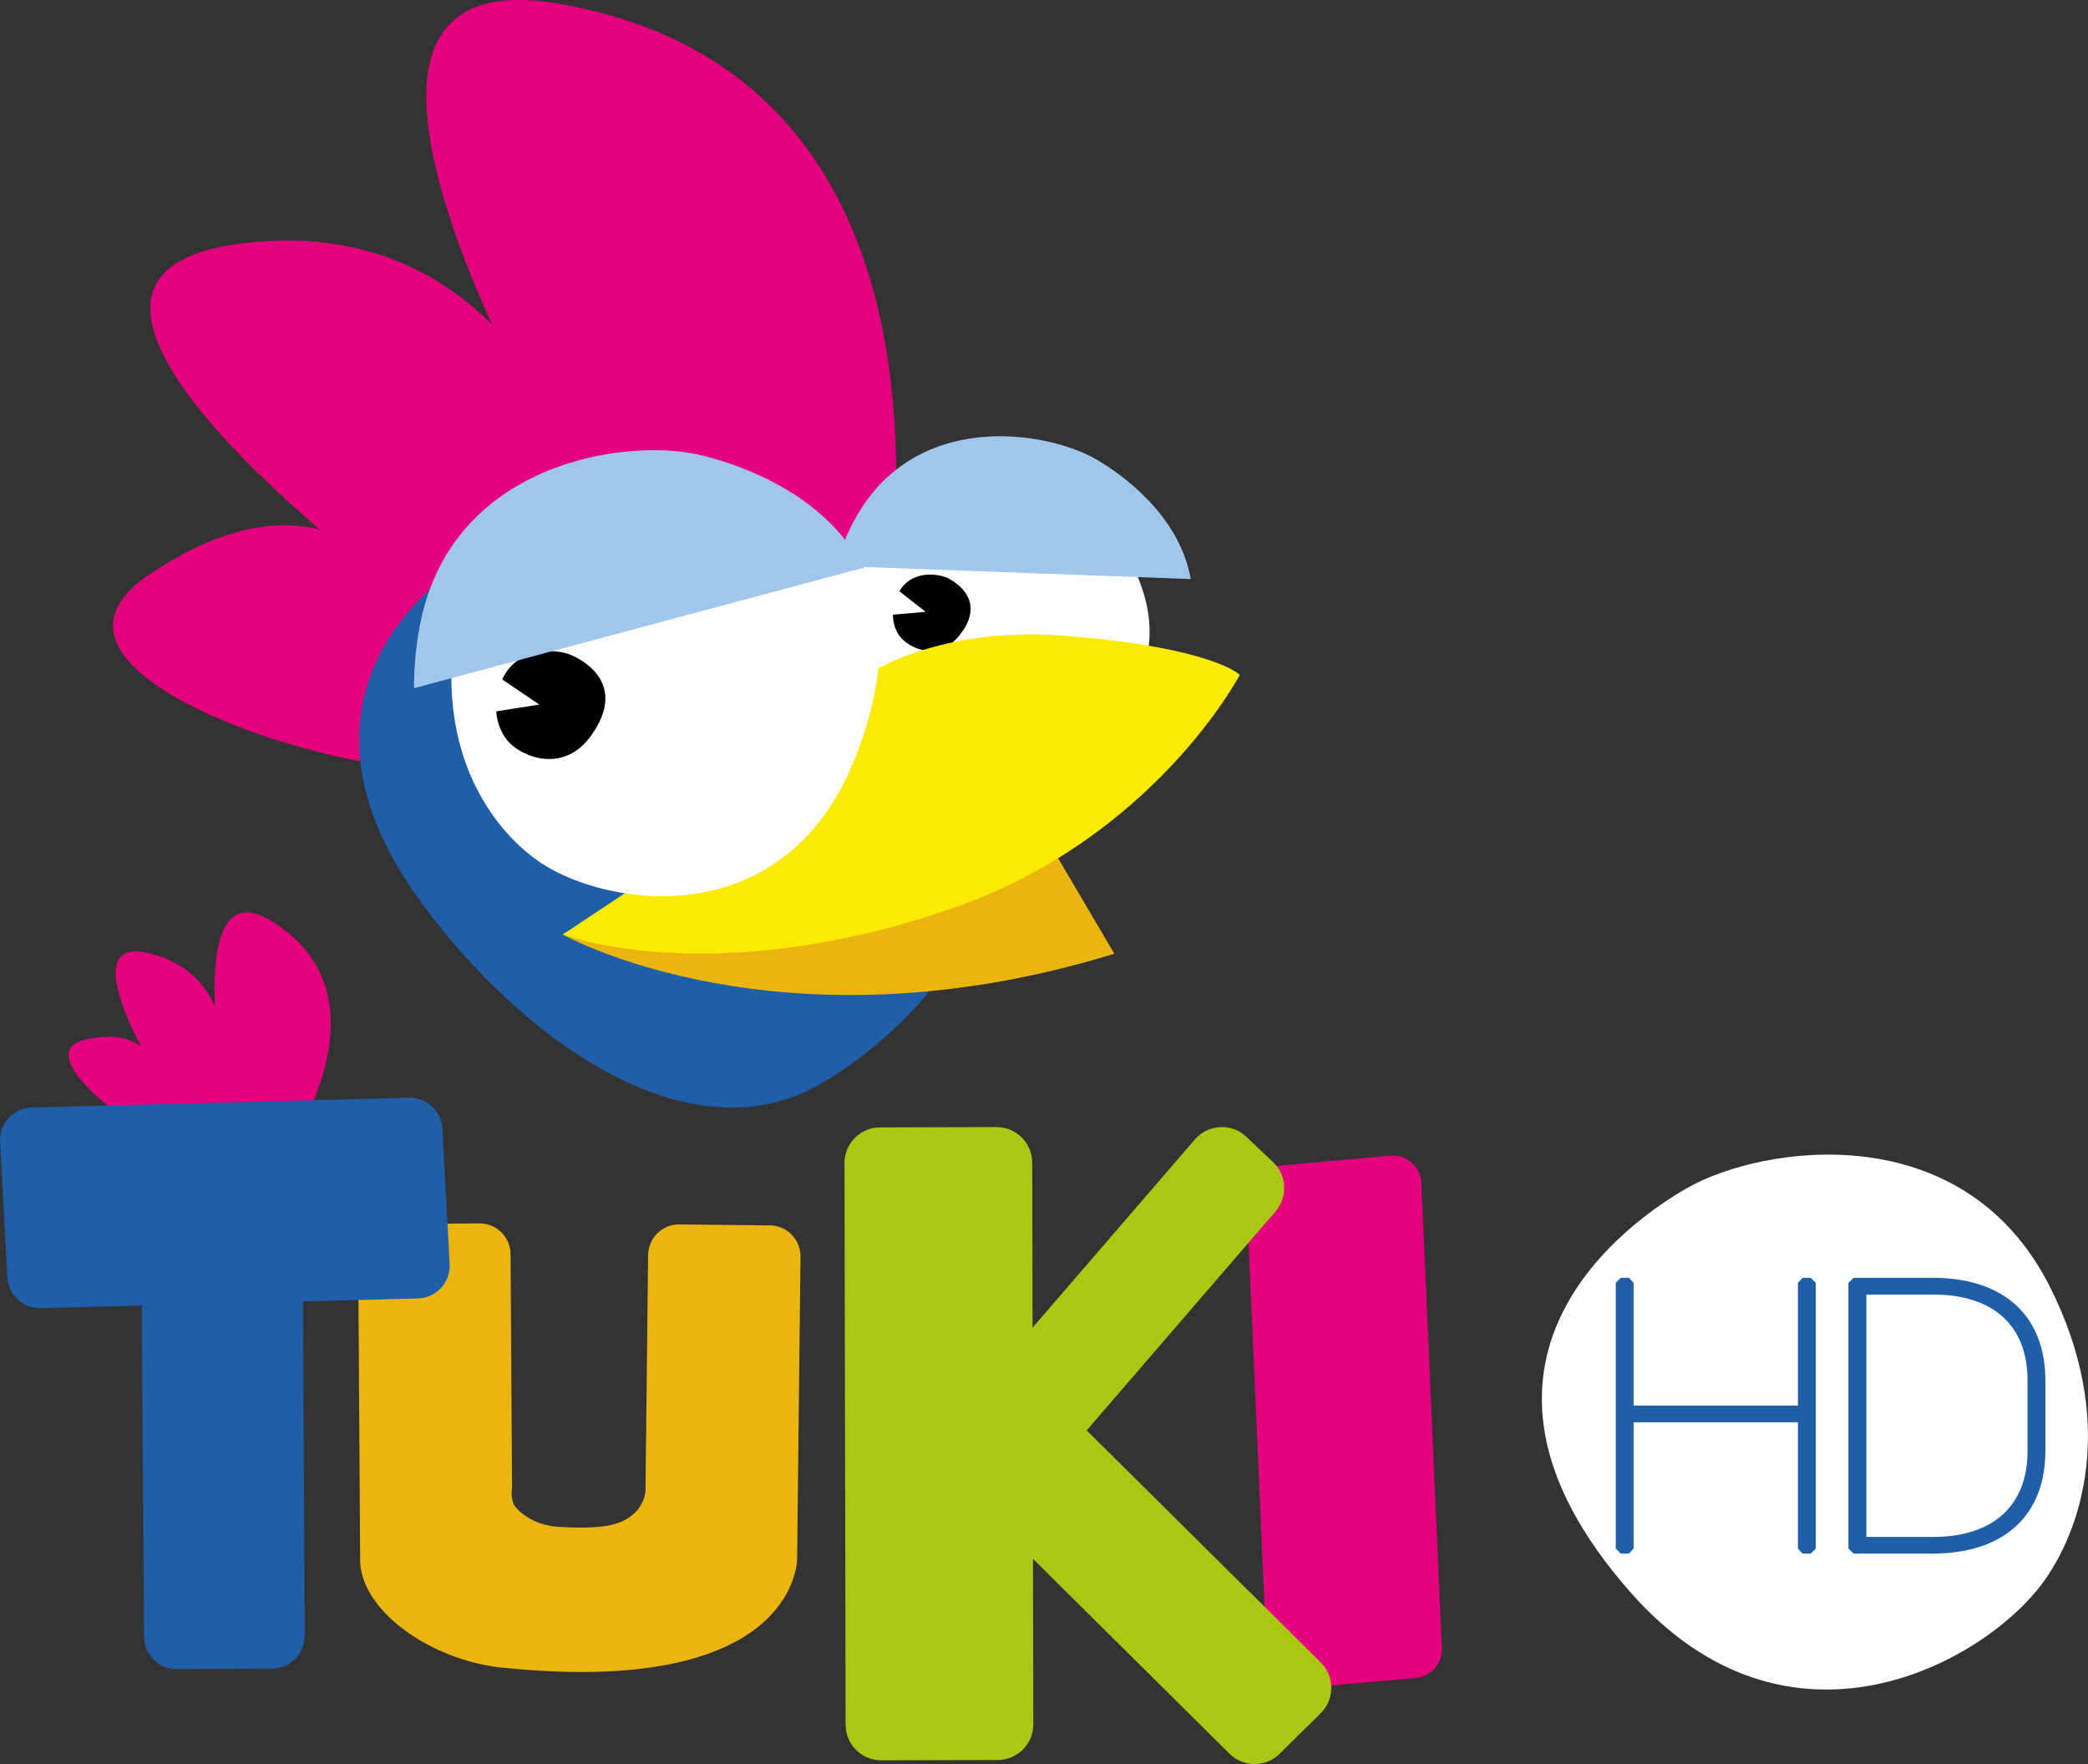 <svg xmlns="http://www.w3.org/2000/svg" height="506.91" width="600" viewBox="0 0 158.75 134.12"><rect x="0" y="0" width="158.75" height="134.12" fill="#333333" stroke="none"/><g transform="translate(67.24 90.58)"><path d="m.778-49.83c.492-9.431.773-35.937-25.558-40.472-24.395-4.203 3.3 40.08 3.3 40.08s-4.966-24.833-27.642-21.816c-20.713 2.753 13.314 27.397 13.314 27.397s-5.814-11.841-20.06-2.277c-12.483 8.382 21.06 17.07 22.733 14.12 1.669-2.955 33.914-17.02 33.914-17.02" fill="#e5007d"/><path d="m-32.28-47.599c-4.262 2.91-13.196 11.696-2.845 25.753 7.63 10.362 20.07 19.2 29.898 13.876 5.993-3.245 17.853-13.852 9.164-22.822-9.507-9.81-36.22-16.807-36.22-16.807" fill="#1f5ea9"/><path d="m.22-35.668c2.848 3.115 11.997 6.383 18.11-1.592 5.358-6.987-2.482-15.483-5.02-16.577-3.324-1.428-11.834-1.806-14.703 5.744-2.297 6.04-.217 10.426 1.607 12.425" fill="#fff"/><path d="m1.197-42.17c.675.853 2.836 1.944 4.469-.057 2.128-2.596-.15-4.04-.78-4.37-.827-.423-3-.672-3.875 1.208-.699 1.512-.247 2.677.185 3.219"/><path d="m.695-45.974l2.437 1.909-2.993.261z" fill="#fff"/><path d="m-3.73-47.553c.321-1.053.754-2.152 1.343-3.283 4.512-8.665 14.684-7.02 18.478-4.828 1.768 1.02 6.33 4.15 7.203 9.109z" fill="#a0c7eb"/><path d="m10.964-29.15l6.519 11.08c-25.47 7.832-41.939-1.462-41.939-1.462l17.218-9.942z" fill="#ebb510"/><path d="m8.428-29.398l-3.264.062.057.083 3.333.06z" fill="#dddee0"/><path d="m5.164-29.336l-2.218.043 2.277.04z" fill="#1f5ea9"/><path d="m2.946-29.29l-8.822.166-11.674 8.537s4.386 2.339 12.794 2.339c4.771 0 10.838-.753 18.13-3.116l-4.821-7.826-3.333-.06z" fill="#ebb510"/><path d="m-.584-39.697s5.33-3.25 14.14-2.561c11.517.899 13.464 2.991 13.464 2.991s-6.511 12.449-21.913 17.765c-18.252 6.302-29.563 1.968-29.563 1.968l17.437-11.584c0 0 3.542 3.216 6.435-8.579" fill="#fcea00"/><path d="m-26.07-24.95c5.125 3.385 18.649 5.446 23.924-8.194 6.844-17.701-7.947-21.454-11.91-22.09-5.196-.835-17.339 1.664-18.701 13.329-1.089 9.335 3.404 14.788 6.687 16.956" fill="#fff"/><path d="m-28.565-34.17c1.034 1.134 4.186 2.46 6.295-.523 2.745-3.873-.614-5.689-1.539-6.086-1.205-.518-4.3-.656-5.341 2.09-.837 2.196-.081 3.794.585 4.519"/><path d="m-30.331-39.789l4.094 2.776-4.731.744z" fill="#fff"/><path d="m-35.762-38.26c-.002-1.443.114-2.97.416-4.622 2.302-12.554 15.647-14.406 21.23-13.13 2.598.589 9.504 2.743 12.499 8.603z" fill="#a0c7eb"/><g fill="#e5007d"><path d="m-43.88-5.807c1.243-2.684 4.417-10.355-2.707-14.748-6.602-4.068-3.718 12.04-3.718 12.04 0 0 1.454-7.797-5.489-9.568-6.345-1.616.672 9.518.672 9.518s-.309-4.12-5.565-3c-4.607.979 4.129 7.419 4.962 6.756.829-.663 11.845-.991 11.845-.991"/><path d="m38.56-2.726c1.196-.057 2.211.868 2.268 2.063l1.555 35.387c.054 1.196-.868 2.211-2.064 2.27l-8.967.806c-1.195.057-2.21-.868-2.267-2.063l-1.555-35.388c-.055-1.196.868-2.211 2.063-2.27z"/></g><path d="m-8.707 2.584l-6.875-.076c-1.301-.014-2.366 1.027-2.382 2.327l-.2 18s-.09.832-.675 1.457c-.961 1.032-2.337 1.429-5.934 1.207-1.343-.083-2.498-.627-3.242-1.466-.473-.537-.293-1.555-.293-1.555l-.114-17.708c-.009-1.3-1.069-2.346-2.37-2.339l-6.875.045c-1.3.007-2.348 1.067-2.341 2.37l.149 22.976c-.149 3.984 5.368 7.819 10.743 8.377 21.723 2.254 22.474-7.478 22.481-8.265l.257-22.976c.014-1.3-1.027-2.365-2.33-2.38" fill="#ebb510"/><path d="m-33.602-4.67c-.017-1.369-1.141-2.468-2.513-2.453l-28.669.742c-1.372.017-2.47 1.139-2.454 2.51l.554 10.291c.017 1.372 1.141 2.47 2.513 2.456l7.702-.2.183 25.18c.007 1.369 1.125 2.477 2.499 2.468l7.245-.048c1.372-.001 2.475-1.129 2.468-2.498l-.128-25.413 8.7-.226c1.369-.017 2.47-1.141 2.453-2.513z" fill="#1f5ea9"/><path d="m33.19 35.826l-17.81-17.658 14.348-16.636c.987-1.131.875-2.845-.256-3.832l-2.023-1.921c-1.127-.989-2.843-.872-3.832.257l-12.352 14.323-.024-12.554c-.012-1.5-1.234-2.708-2.734-2.698l-8.843.026c-1.498.001-2.705 1.231-2.698 2.734l.086 42.69c.001 1.5 1.231 2.707 2.734 2.698l8.841-.026c1.498-.001 2.708-1.234 2.698-2.732l-.026-12.559 14.926 14.799c1.058 1.062 2.777 1.067 3.84.007l3.116-3.079c1.063-1.058 1.065-2.776.001-3.839" fill="#aac811"/><path d="m88.08 29.744c-4.5 6.134-19.338 14.343-31.33.764-15.563-17.638.013-28.358 4.348-30.802 5.686-3.209 20.866-5.521 27.468 7.452 5.278 10.384 2.399 18.659-.487 22.586" fill="#fff"/><g fill="#1f5ea9"><path d="m70.812 6.951v20.2l-.382.382h-.62l-.355-.382v-9.6h-12.492v9.6l-.356.382h-.62l-.382-.382v-20.2l.382-.382h.62l.356.382v9.329h12.492v-9.329l.355-.382h.62z"/><path d="m88.27 14.363v5.376c0 4.816-3.07 7.794-8.565 7.794h-6.02l-.389-.382v-20.2l.389-.382h6.02c5.495 0 8.565 2.978 8.565 7.795m-8.532-6.523h-5.08v18.428h5.08c4.605 0 7.175-2.424 7.175-6.529v-5.376c0-4.105-2.543-6.523-7.175-6.523"/></g></g></svg>